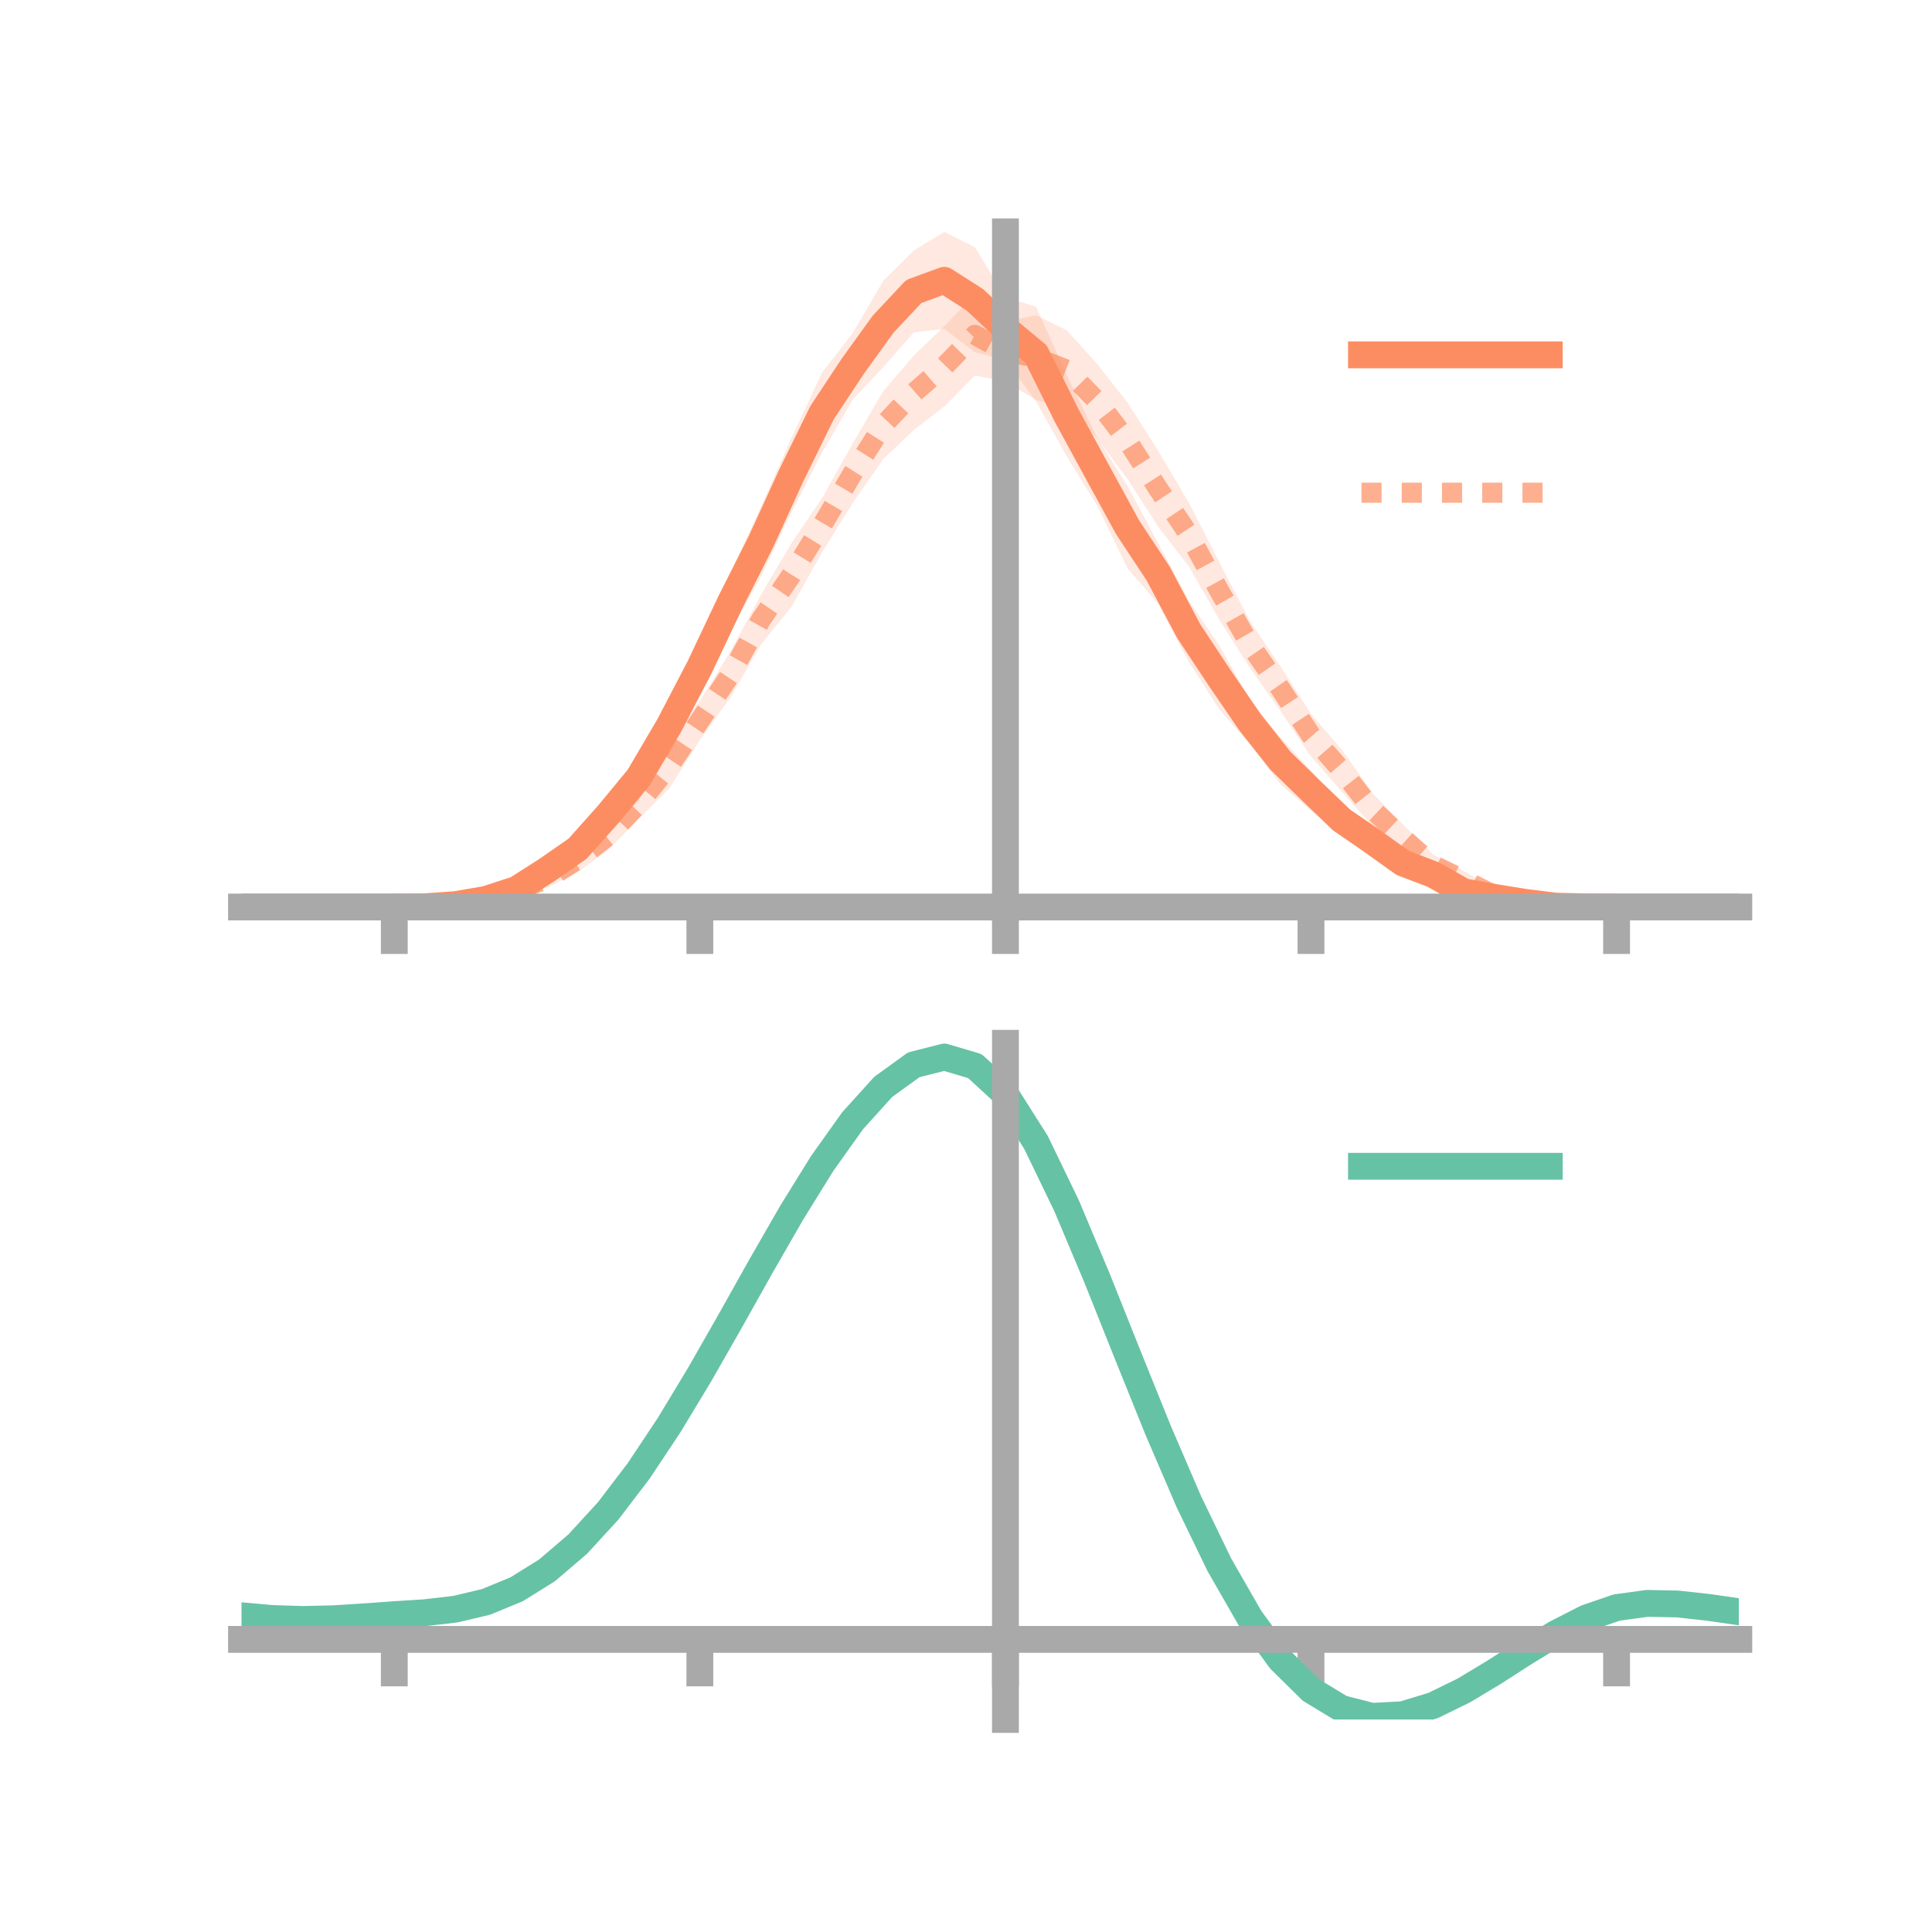 <?xml version="1.0" encoding="utf-8" standalone="no"?>
<!DOCTYPE svg PUBLIC "-//W3C//DTD SVG 1.1//EN"
  "http://www.w3.org/Graphics/SVG/1.1/DTD/svg11.dtd">
<!-- Created with matplotlib (https://matplotlib.org/) -->
<svg height="144pt" version="1.1" viewBox="0 0 144 144" width="144pt" xmlns="http://www.w3.org/2000/svg" xmlns:xlink="http://www.w3.org/1999/xlink">
 <defs>
  <style type="text/css">*{stroke-linecap:butt;stroke-linejoin:round;}</style>
 </defs>
 <g id="figure_1">
  <g id="patch_1">
   <path d="M 0 144 
L 144 144 
L 144 0 
L 0 0 
z
" style="fill:none;"/>
  </g>
  <g id="axes_1">
   <g id="patch_2">
    <path d="M 18 67.68 
L 129.6 67.68 
L 129.6 17.28 
L 18 17.28 
z
" style="fill:none;"/>
   </g>
   <g id="PolyCollection_1">
    <path clip-path="url(#p6fb9239faf)" d="M 18 67.603 
L 18 67.603 
L 20.278 67.603 
L 22.555 67.603 
L 24.833 67.603 
L 27.11 67.603 
L 29.388 67.603 
L 31.665 67.551 
L 33.943 67.275 
L 36.22 66.732 
L 38.498 65.706 
L 40.776 64.161 
L 43.053 62.496 
L 45.331 59.569 
L 47.608 56.204 
L 49.886 52.727 
L 52.163 47.923 
L 54.441 42.692 
L 56.718 37.784 
L 58.996 32.626 
L 61.273 27.771 
L 63.551 24.84 
L 65.829 20.938 
L 68.106 18.675 
L 70.384 17.28 
L 72.661 18.427 
L 74.939 22.153 
L 77.216 22.852 
L 79.494 27.922 
L 81.771 32.59 
L 84.049 36.249 
L 86.327 40.492 
L 88.604 44.77 
L 90.882 48.1 
L 93.159 52.159 
L 95.437 54.954 
L 97.714 57.43 
L 99.992 60.077 
L 102.269 61.43 
L 104.547 63.414 
L 106.824 64.561 
L 109.102 65.974 
L 111.38 66.415 
L 113.657 66.934 
L 115.935 67.398 
L 118.212 67.55 
L 120.49 67.603 
L 122.767 67.603 
L 125.045 67.603 
L 127.322 67.603 
L 129.6 67.603 
L 129.6 67.603 
L 129.6 67.603 
L 127.322 67.603 
L 125.045 67.603 
L 122.767 67.603 
L 120.49 67.603 
L 118.212 67.638 
L 115.935 67.68 
L 113.657 67.578 
L 111.38 67.357 
L 109.102 66.968 
L 106.824 65.809 
L 104.547 65.216 
L 102.269 63.937 
L 99.992 62.157 
L 97.714 60.423 
L 95.437 58.452 
L 93.159 55.479 
L 90.882 52.877 
L 88.604 49.331 
L 86.327 45.018 
L 84.049 42.367 
L 81.771 37.681 
L 79.494 33.991 
L 77.216 29.899 
L 74.939 26.827 
L 72.661 26.261 
L 70.384 24.502 
L 68.106 24.781 
L 65.829 27.37 
L 63.551 29.788 
L 61.273 33.738 
L 58.996 38.168 
L 56.718 42.962 
L 54.441 47.068 
L 52.163 51.471 
L 49.886 55.403 
L 47.608 59.682 
L 45.331 61.83 
L 43.053 64.009 
L 40.776 65.517 
L 38.498 66.88 
L 36.22 67.339 
L 33.943 67.576 
L 31.665 67.622 
L 29.388 67.604 
L 27.11 67.603 
L 24.833 67.603 
L 22.555 67.603 
L 20.278 67.603 
L 18 67.603 
z
" style="fill:#fc8d62;fill-opacity:0.2;"/>
   </g>
   <g id="PolyCollection_2">
    <path clip-path="url(#p6fb9239faf)" d="M 18 67.603 
L 18 67.603 
L 20.278 67.603 
L 22.555 67.603 
L 24.833 67.603 
L 27.11 67.603 
L 29.388 67.603 
L 31.665 67.525 
L 33.943 67.262 
L 36.22 66.681 
L 38.498 65.854 
L 40.776 64.884 
L 43.053 63.136 
L 45.331 61.246 
L 47.608 58.78 
L 49.886 55.437 
L 52.163 52.237 
L 54.441 48.566 
L 56.718 44.33 
L 58.996 40.475 
L 61.273 37.121 
L 63.551 33.059 
L 65.829 29.163 
L 68.106 26.507 
L 70.384 24.31 
L 72.661 21.931 
L 74.939 23.98 
L 77.216 23.493 
L 79.494 24.609 
L 81.771 27.114 
L 84.049 30.021 
L 86.327 33.61 
L 88.604 37.458 
L 90.882 41.901 
L 93.159 46.297 
L 95.437 49.667 
L 97.714 53.221 
L 99.992 55.842 
L 102.269 59.08 
L 104.547 61.436 
L 106.824 63.688 
L 109.102 64.924 
L 111.38 66.209 
L 113.657 66.958 
L 115.935 67.355 
L 118.212 67.536 
L 120.49 67.603 
L 122.767 67.603 
L 125.045 67.603 
L 127.322 67.603 
L 129.6 67.603 
L 129.6 67.603 
L 129.6 67.603 
L 127.322 67.603 
L 125.045 67.603 
L 122.767 67.603 
L 120.49 67.603 
L 118.212 67.646 
L 115.935 67.678 
L 113.657 67.513 
L 111.38 67.251 
L 109.102 66.223 
L 106.824 65.264 
L 104.547 63.451 
L 102.269 61.548 
L 99.992 58.982 
L 97.714 56.394 
L 95.437 52.991 
L 93.159 49.778 
L 90.882 46.196 
L 88.604 42.212 
L 86.327 39.261 
L 84.049 35.72 
L 81.771 32.675 
L 79.494 30.492 
L 77.216 29.814 
L 74.939 28.435 
L 72.661 27.988 
L 70.384 30.298 
L 68.106 32.053 
L 65.829 34.222 
L 63.551 37.505 
L 61.273 41.175 
L 58.996 45.228 
L 56.718 48.04 
L 54.441 51.984 
L 52.163 55.171 
L 49.886 58.762 
L 47.608 61.03 
L 45.331 63.352 
L 43.053 65.002 
L 40.776 66.157 
L 38.498 66.864 
L 36.22 67.361 
L 33.943 67.587 
L 31.665 67.629 
L 29.388 67.603 
L 27.11 67.603 
L 24.833 67.603 
L 22.555 67.603 
L 20.278 67.603 
L 18 67.603 
z
" style="fill:#fc8d62;fill-opacity:0.2;"/>
   </g>
   <g id="matplotlib.axis_1">
    <g id="xtick_1">
     <g id="line2d_1">
      <defs>
       <path d="M 0 0 
L 0 3.5 
" id="maf4eb1990d" style="stroke:#a9a9a9;stroke-width:2;"/>
      </defs>
      <g>
       <use style="fill:#a9a9a9;stroke:#a9a9a9;stroke-width:2;" x="29.388" xlink:href="#maf4eb1990d" y="67.603"/>
      </g>
     </g>
    </g>
    <g id="xtick_2">
     <g id="line2d_2">
      <g>
       <use style="fill:#a9a9a9;stroke:#a9a9a9;stroke-width:2;" x="52.163" xlink:href="#maf4eb1990d" y="67.603"/>
      </g>
     </g>
    </g>
    <g id="xtick_3">
     <g id="line2d_3">
      <g>
       <use style="fill:#a9a9a9;stroke:#a9a9a9;stroke-width:2;" x="74.939" xlink:href="#maf4eb1990d" y="67.603"/>
      </g>
     </g>
    </g>
    <g id="xtick_4">
     <g id="line2d_4">
      <g>
       <use style="fill:#a9a9a9;stroke:#a9a9a9;stroke-width:2;" x="97.714" xlink:href="#maf4eb1990d" y="67.603"/>
      </g>
     </g>
    </g>
    <g id="xtick_5">
     <g id="line2d_5">
      <g>
       <use style="fill:#a9a9a9;stroke:#a9a9a9;stroke-width:2;" x="120.49" xlink:href="#maf4eb1990d" y="67.603"/>
      </g>
     </g>
    </g>
   </g>
   <g id="matplotlib.axis_2"/>
   <g id="line2d_6">
    <path clip-path="url(#p6fb9239faf)" d="M 18 67.603 
L 20.278 67.603 
L 22.555 67.603 
L 24.833 67.603 
L 27.11 67.603 
L 29.388 67.603 
L 31.665 67.586 
L 33.943 67.426 
L 36.22 67.036 
L 38.498 66.293 
L 40.776 64.839 
L 43.053 63.253 
L 45.331 60.7 
L 47.608 57.943 
L 49.886 54.065 
L 52.163 49.697 
L 54.441 44.88 
L 56.718 40.373 
L 58.996 35.397 
L 61.273 30.755 
L 63.551 27.314 
L 65.829 24.154 
L 68.106 21.728 
L 70.384 20.891 
L 72.661 22.344 
L 74.939 24.49 
L 77.216 26.376 
L 79.494 30.956 
L 81.771 35.136 
L 84.049 39.308 
L 86.327 42.755 
L 88.604 47.05 
L 90.882 50.489 
L 93.159 53.819 
L 95.437 56.703 
L 97.714 58.926 
L 99.992 61.117 
L 102.269 62.683 
L 104.547 64.315 
L 106.824 65.185 
L 109.102 66.471 
L 111.38 66.886 
L 113.657 67.256 
L 115.935 67.539 
L 118.212 67.594 
L 120.49 67.603 
L 122.767 67.603 
L 125.045 67.603 
L 127.322 67.603 
L 129.6 67.603 
" style="fill:none;stroke:#fc8d62;stroke-linecap:square;stroke-width:2;"/>
   </g>
   <g id="line2d_7">
    <path clip-path="url(#p6fb9239faf)" d="M 18 67.603 
L 20.278 67.603 
L 22.555 67.603 
L 24.833 67.603 
L 27.11 67.603 
L 29.388 67.603 
L 31.665 67.577 
L 33.943 67.425 
L 36.22 67.021 
L 38.498 66.359 
L 40.776 65.521 
L 43.053 64.069 
L 45.331 62.299 
L 47.608 59.905 
L 49.886 57.1 
L 52.163 53.704 
L 54.441 50.275 
L 56.718 46.185 
L 58.996 42.852 
L 61.273 39.148 
L 63.551 35.282 
L 65.829 31.693 
L 68.106 29.28 
L 70.384 27.304 
L 72.661 24.96 
L 74.939 26.207 
L 77.216 26.653 
L 79.494 27.551 
L 81.771 29.894 
L 84.049 32.871 
L 86.327 36.435 
L 88.604 39.835 
L 90.882 44.048 
L 93.159 48.038 
L 95.437 51.329 
L 97.714 54.808 
L 99.992 57.412 
L 102.269 60.314 
L 104.547 62.444 
L 106.824 64.476 
L 109.102 65.574 
L 111.38 66.73 
L 113.657 67.236 
L 115.935 67.517 
L 118.212 67.591 
L 120.49 67.603 
L 122.767 67.603 
L 125.045 67.603 
L 127.322 67.603 
L 129.6 67.603 
" style="fill:none;stroke:#fc8d62;stroke-dasharray:1.5,1.5;stroke-dashoffset:0;stroke-opacity:0.7;stroke-width:1.5;"/>
   </g>
   <g id="patch_3">
    <path d="M 74.939 67.68 
L 74.939 17.28 
" style="fill:none;stroke:#a9a9a9;stroke-linecap:square;stroke-linejoin:miter;stroke-width:2;"/>
   </g>
   <g id="patch_4">
    <path d="M 129.6 67.68 
L 129.6 17.28 
" style="fill:none;"/>
   </g>
   <g id="patch_5">
    <path d="M 18 67.603 
L 129.6 67.603 
" style="fill:none;stroke:#a9a9a9;stroke-linecap:square;stroke-linejoin:miter;stroke-width:2;"/>
   </g>
   <g id="patch_6">
    <path d="M 18 17.28 
L 129.6 17.28 
" style="fill:none;"/>
   </g>
   <g id="legend_1">
    <g id="line2d_8">
     <path d="M 101.475 26.449 
L 115.475 26.449 
" style="fill:none;stroke:#fc8d62;stroke-linecap:square;stroke-width:2;"/>
    </g>
    <g id="line2d_9"/>
    <g id="text_1">
     <!--   -->
     <g transform="translate(121.075 28.899)scale(0.07 -0.07)">
      <defs>
       <path id="DejaVuSans-32"/>
      </defs>
      <use xlink:href="#DejaVuSans-32"/>
     </g>
    </g>
    <g id="line2d_10">
     <path d="M 101.475 36.724 
L 115.475 36.724 
" style="fill:none;stroke:#fc8d62;stroke-dasharray:1.5,1.5;stroke-dashoffset:0;stroke-opacity:0.7;stroke-width:1.5;"/>
    </g>
    <g id="line2d_11"/>
    <g id="text_2">
     <!--   -->
     <g transform="translate(121.075 39.174)scale(0.07 -0.07)">
      <use xlink:href="#DejaVuSans-32"/>
     </g>
    </g>
   </g>
  </g>
  <g id="axes_2">
   <g id="patch_7">
    <path d="M 18 128.16 
L 129.6 128.16 
L 129.6 77.76 
L 18 77.76 
z
" style="fill:none;"/>
   </g>
   <g id="PolyCollection_3">
    <path clip-path="url(#p27230f3c12)" d="M 18 120.471 
L 18 120.387 
L 20.278 120.601 
L 22.555 120.677 
L 24.833 120.618 
L 27.11 120.468 
L 29.388 120.296 
L 31.665 120.145 
L 33.943 119.876 
L 36.22 119.33 
L 38.498 118.38 
L 40.776 116.935 
L 43.053 114.945 
L 45.331 112.402 
L 47.608 109.338 
L 49.886 105.82 
L 52.163 101.949 
L 54.441 97.854 
L 56.718 93.691 
L 58.996 89.633 
L 61.273 85.87 
L 63.551 82.6 
L 65.829 80.025 
L 68.106 78.347 
L 70.384 77.76 
L 72.661 78.449 
L 74.939 80.581 
L 77.216 84.233 
L 79.494 89.028 
L 81.771 94.53 
L 84.049 100.331 
L 86.327 106.074 
L 88.604 111.458 
L 90.882 116.251 
L 93.159 120.281 
L 95.437 123.449 
L 97.714 125.716 
L 99.992 127.107 
L 102.269 127.692 
L 104.547 127.58 
L 106.824 126.903 
L 109.102 125.813 
L 111.38 124.469 
L 113.657 123.033 
L 115.935 121.663 
L 118.212 120.512 
L 120.49 119.731 
L 122.767 119.42 
L 125.045 119.472 
L 127.322 119.734 
L 129.6 120.074 
L 129.6 120.187 
L 129.6 120.187 
L 127.322 119.874 
L 125.045 119.633 
L 122.767 119.592 
L 120.49 119.907 
L 118.212 120.697 
L 115.935 121.876 
L 113.657 123.295 
L 111.38 124.789 
L 109.102 126.188 
L 106.824 127.323 
L 104.547 128.03 
L 102.269 128.16 
L 99.992 127.587 
L 97.714 126.215 
L 95.437 123.992 
L 93.159 120.907 
L 90.882 117.002 
L 88.604 112.371 
L 86.327 107.17 
L 84.049 101.623 
L 81.771 96.016 
L 79.494 90.695 
L 77.216 86.057 
L 74.939 82.526 
L 72.661 80.471 
L 70.384 79.812 
L 68.106 80.381 
L 65.829 81.996 
L 63.551 84.465 
L 61.273 87.593 
L 58.996 91.185 
L 56.718 95.051 
L 54.441 99.011 
L 52.163 102.901 
L 49.886 106.576 
L 47.608 109.914 
L 45.331 112.825 
L 43.053 115.245 
L 40.776 117.149 
L 38.498 118.542 
L 36.22 119.466 
L 33.943 120 
L 31.665 120.259 
L 29.388 120.4 
L 27.11 120.556 
L 24.833 120.689 
L 22.555 120.734 
L 20.278 120.663 
L 18 120.471 
z
" style="fill:#66c2a5;fill-opacity:0.2;"/>
   </g>
   <g id="matplotlib.axis_3">
    <g id="xtick_6">
     <g id="line2d_12">
      <g>
       <use style="fill:#a9a9a9;stroke:#a9a9a9;stroke-width:2;" x="29.388" xlink:href="#maf4eb1990d" y="122.191"/>
      </g>
     </g>
    </g>
    <g id="xtick_7">
     <g id="line2d_13">
      <g>
       <use style="fill:#a9a9a9;stroke:#a9a9a9;stroke-width:2;" x="52.163" xlink:href="#maf4eb1990d" y="122.191"/>
      </g>
     </g>
    </g>
    <g id="xtick_8">
     <g id="line2d_14">
      <g>
       <use style="fill:#a9a9a9;stroke:#a9a9a9;stroke-width:2;" x="74.939" xlink:href="#maf4eb1990d" y="122.191"/>
      </g>
     </g>
    </g>
    <g id="xtick_9">
     <g id="line2d_15">
      <g>
       <use style="fill:#a9a9a9;stroke:#a9a9a9;stroke-width:2;" x="97.714" xlink:href="#maf4eb1990d" y="122.191"/>
      </g>
     </g>
    </g>
    <g id="xtick_10">
     <g id="line2d_16">
      <g>
       <use style="fill:#a9a9a9;stroke:#a9a9a9;stroke-width:2;" x="120.49" xlink:href="#maf4eb1990d" y="122.191"/>
      </g>
     </g>
    </g>
   </g>
   <g id="matplotlib.axis_4"/>
   <g id="line2d_17">
    <path clip-path="url(#p27230f3c12)" d="M 18 120.429 
L 20.278 120.632 
L 22.555 120.706 
L 24.833 120.653 
L 27.11 120.512 
L 29.388 120.348 
L 31.665 120.202 
L 33.943 119.938 
L 36.22 119.398 
L 38.498 118.461 
L 40.776 117.042 
L 43.053 115.095 
L 45.331 112.613 
L 47.608 109.626 
L 49.886 106.198 
L 52.163 102.425 
L 54.441 98.433 
L 56.718 94.371 
L 58.996 90.409 
L 61.273 86.731 
L 63.551 83.532 
L 65.829 81.011 
L 68.106 79.364 
L 70.384 78.786 
L 72.661 79.46 
L 74.939 81.553 
L 77.216 85.145 
L 79.494 89.862 
L 81.771 95.273 
L 84.049 100.977 
L 86.327 106.622 
L 88.604 111.915 
L 90.882 116.626 
L 93.159 120.594 
L 95.437 123.72 
L 97.714 125.966 
L 99.992 127.347 
L 102.269 127.926 
L 104.547 127.805 
L 106.824 127.113 
L 109.102 126 
L 111.38 124.629 
L 113.657 123.164 
L 115.935 121.77 
L 118.212 120.604 
L 120.49 119.819 
L 122.767 119.506 
L 125.045 119.552 
L 127.322 119.804 
L 129.6 120.13 
" style="fill:none;stroke:#66c2a5;stroke-linecap:square;stroke-width:2;"/>
   </g>
   <g id="patch_8">
    <path d="M 74.939 128.16 
L 74.939 77.76 
" style="fill:none;stroke:#a9a9a9;stroke-linecap:square;stroke-linejoin:miter;stroke-width:2;"/>
   </g>
   <g id="patch_9">
    <path d="M 129.6 128.16 
L 129.6 77.76 
" style="fill:none;"/>
   </g>
   <g id="patch_10">
    <path d="M 18 122.191 
L 129.6 122.191 
" style="fill:none;stroke:#a9a9a9;stroke-linecap:square;stroke-linejoin:miter;stroke-width:2;"/>
   </g>
   <g id="patch_11">
    <path d="M 18 77.76 
L 129.6 77.76 
" style="fill:none;"/>
   </g>
   <g id="legend_2">
    <g id="line2d_18">
     <path d="M 101.475 86.929 
L 115.475 86.929 
" style="fill:none;stroke:#66c2a5;stroke-linecap:square;stroke-width:2;"/>
    </g>
    <g id="line2d_19"/>
    <g id="text_3">
     <!--   -->
     <g transform="translate(121.075 89.379)scale(0.07 -0.07)">
      <use xlink:href="#DejaVuSans-32"/>
     </g>
    </g>
   </g>
  </g>
 </g>
 <defs>
  <clipPath id="p6fb9239faf">
   <rect height="50.4" width="111.6" x="18" y="17.28"/>
  </clipPath>
  <clipPath id="p27230f3c12">
   <rect height="50.4" width="111.6" x="18" y="77.76"/>
  </clipPath>
 </defs>
</svg>
